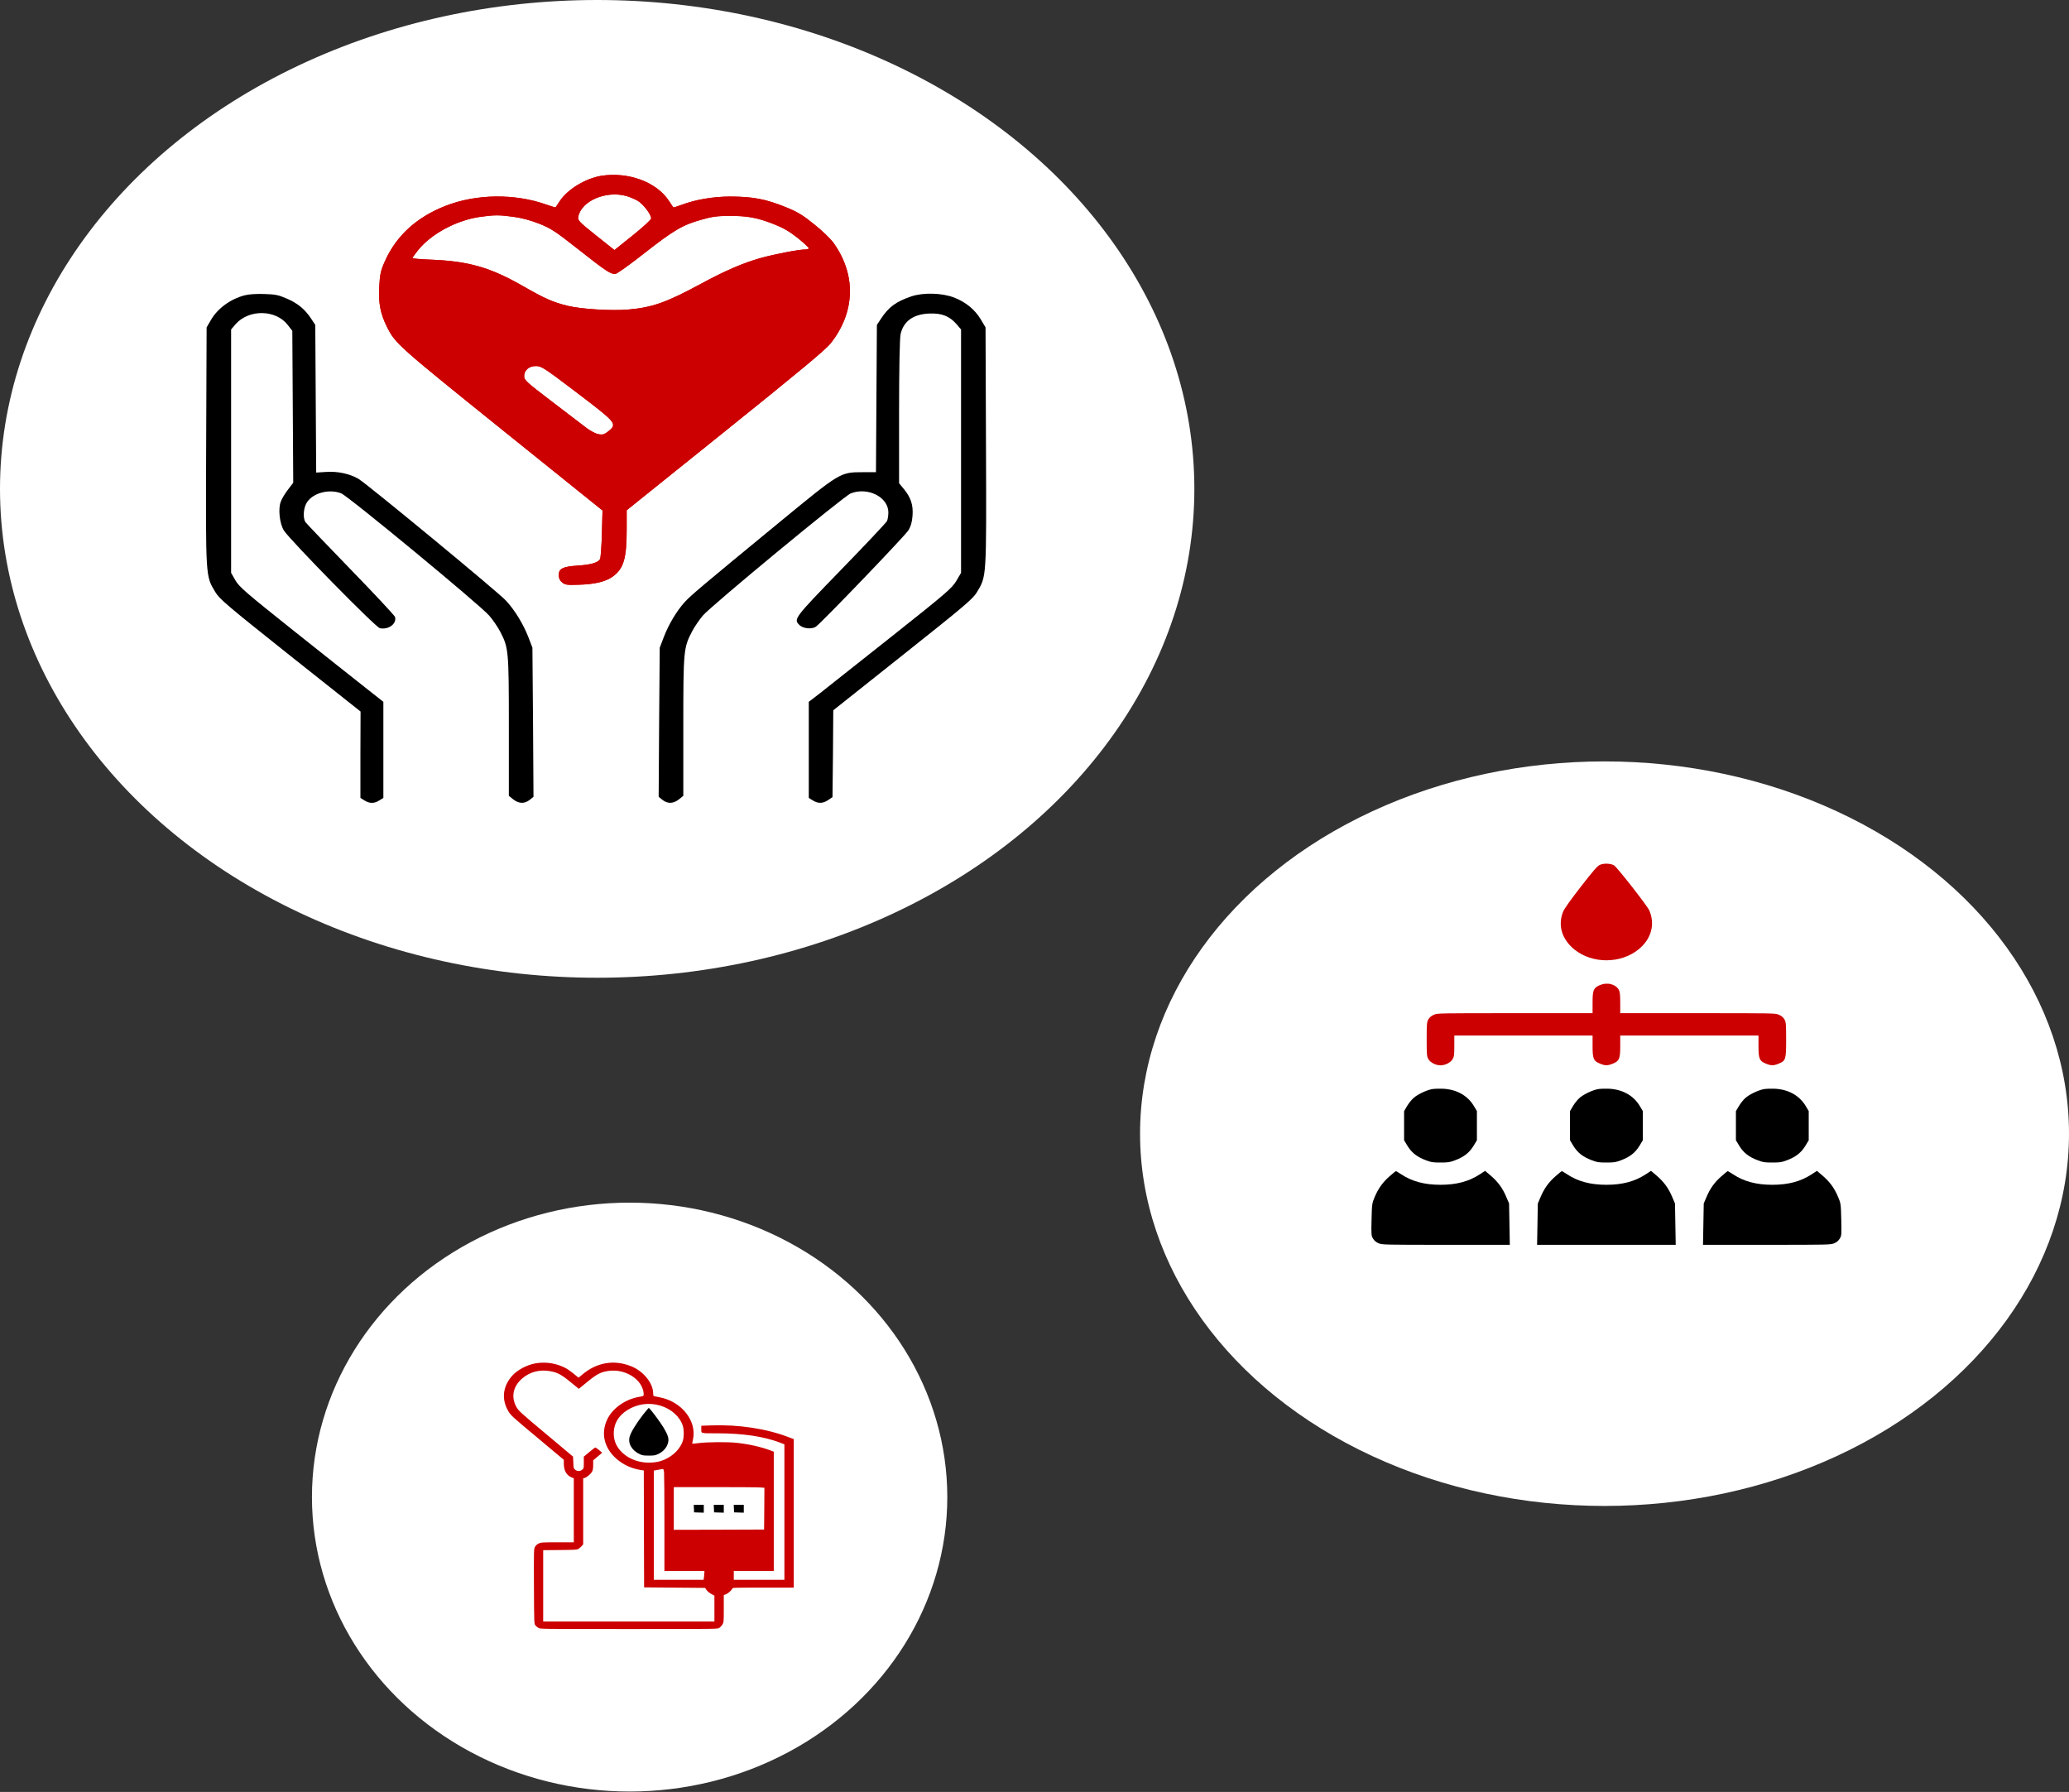 <svg width="776" height="672" viewBox="0 0 776 672" fill="none" xmlns="http://www.w3.org/2000/svg">
<rect x="0" y="0" width="776" height="672" fill="#333333" stroke="none"/>
<ellipse cx="223.977" cy="183.331" rx="223.977" ry="183.331" fill="white"/>
<path d="M225.517 65.93C219.663 66.897 213.005 70.901 210.078 75.227C209.217 76.562 208.413 77.712 208.356 77.804C208.299 77.85 206.749 77.344 204.855 76.7C193.032 72.511 178.568 72.695 167.089 77.206C156.241 81.44 148.608 88.436 144.361 97.963C142.811 101.415 142.466 102.934 142.237 107.582C141.893 113.703 142.696 117.661 145.107 122.54C148.321 128.891 149.01 129.49 188.153 161.017L225.976 191.439L225.747 200.137C225.632 204.924 225.288 209.204 225.058 209.664C224.254 210.999 221.672 211.782 216.678 212.104C211.054 212.472 209.561 213.208 209.561 215.694C209.561 216.798 209.963 217.719 210.824 218.409C211.972 219.33 212.603 219.422 216.851 219.284C222.82 219.146 227.009 218.179 229.65 216.338C233.897 213.346 235.045 209.572 235.045 198.481V191.347L272.007 161.661C300.131 139.063 309.601 131.193 311.552 128.753C320.85 116.971 321.195 102.888 312.471 90.875C311.38 89.448 308.224 86.365 305.354 84.11C301.221 80.75 299.155 79.507 295.023 77.804C287.217 74.629 282.396 73.708 273.614 73.708C267.473 73.754 261.045 74.813 255.822 76.746C254.1 77.39 252.608 77.85 252.55 77.804C252.493 77.712 251.689 76.562 250.828 75.227C246.122 68.185 235.619 64.365 225.517 65.93ZM234.987 73.524C236.307 73.892 238.202 74.721 239.292 75.365C241.301 76.608 244.228 80.428 244.228 81.9C244.228 82.361 241.243 85.122 237.341 88.252L230.453 93.775L223.508 88.252C217.023 83.051 216.621 82.637 216.908 81.21C218.056 75.319 227.354 71.361 234.987 73.524ZM192.859 81.348C195.844 81.762 199.173 82.683 202.33 83.925C206.692 85.674 208.241 86.687 217.252 93.775C227.182 101.599 228.903 102.75 230.74 102.75C231.314 102.75 236.135 99.298 241.588 95.017C252.665 86.319 256.109 84.294 263.168 82.361C267.186 81.21 269.023 80.98 273.499 80.98C280.272 80.934 283.888 81.578 290.144 84.018C293.875 85.49 295.998 86.733 299.213 89.264C301.451 91.059 303.345 92.808 303.345 93.084C303.345 93.314 302.771 93.545 302.082 93.545C299.614 93.545 290.374 95.34 285.265 96.766C278.608 98.653 272.179 101.415 262.881 106.432C249.853 113.473 244.63 115.314 235.447 116.097C228.961 116.603 217.998 115.913 212.833 114.67C207.266 113.289 204.224 111.908 196.188 107.306C183.906 100.264 175.756 97.917 161.464 97.365C157.734 97.227 154.692 96.951 154.692 96.766C154.692 96.582 155.667 95.248 156.873 93.729C161.809 87.653 171.164 82.637 179.945 81.348C185.513 80.566 187.292 80.566 192.859 81.348ZM208.528 141.364C211.57 143.619 217.654 148.222 222.016 151.582C230.912 158.531 231.314 159.222 228.157 161.753C226.665 162.904 226.091 163.088 224.541 162.858C223.508 162.673 221.557 161.661 220.122 160.602C218.687 159.498 212.833 155.033 207.093 150.661C197.336 143.205 196.59 142.561 196.59 141.042C196.59 138.833 198.427 137.268 201.009 137.268C202.617 137.268 203.822 137.912 208.528 141.364Z" fill="#CC0000"/>
<path d="M225.517 65.93C219.663 66.897 213.005 70.901 210.078 75.227C209.217 76.562 208.413 77.712 208.356 77.804C208.299 77.85 206.749 77.344 204.855 76.7C193.032 72.511 178.568 72.695 167.089 77.206C156.241 81.44 148.608 88.436 144.361 97.963C142.811 101.415 142.466 102.934 142.237 107.582C141.893 113.703 142.696 117.661 145.107 122.54C148.321 128.891 149.01 129.49 188.153 161.017L225.976 191.439L225.747 200.137C225.632 204.924 225.288 209.204 225.058 209.664C224.254 210.999 221.672 211.782 216.678 212.104C211.054 212.472 209.561 213.208 209.561 215.694C209.561 216.798 209.963 217.719 210.824 218.409C211.972 219.33 212.603 219.422 216.851 219.284C222.82 219.146 227.009 218.179 229.65 216.338C233.897 213.346 235.045 209.572 235.045 198.481V191.347L272.007 161.661C300.131 139.063 309.601 131.193 311.552 128.753C320.85 116.971 321.195 102.888 312.471 90.875C311.38 89.448 308.224 86.365 305.354 84.11C301.221 80.75 299.155 79.507 295.023 77.804C287.217 74.629 282.396 73.708 273.614 73.708C267.473 73.754 261.045 74.813 255.822 76.746C254.1 77.39 252.608 77.85 252.55 77.804C252.493 77.712 251.689 76.562 250.828 75.227C246.122 68.185 235.619 64.365 225.517 65.93ZM234.987 73.524C236.307 73.892 238.202 74.721 239.292 75.365C241.301 76.608 244.228 80.428 244.228 81.9C244.228 82.361 241.243 85.122 237.341 88.252L230.453 93.775L223.508 88.252C217.023 83.051 216.621 82.637 216.908 81.21C218.056 75.319 227.354 71.361 234.987 73.524ZM192.859 81.348C195.844 81.762 199.173 82.683 202.33 83.925C206.692 85.674 208.241 86.687 217.252 93.775C227.182 101.599 228.903 102.75 230.74 102.75C231.314 102.75 236.135 99.298 241.588 95.017C252.665 86.319 256.109 84.294 263.168 82.361C267.186 81.21 269.023 80.98 273.499 80.98C280.272 80.934 283.888 81.578 290.144 84.018C293.875 85.49 295.998 86.733 299.213 89.264C301.451 91.059 303.345 92.808 303.345 93.084C303.345 93.314 302.771 93.545 302.082 93.545C299.614 93.545 290.374 95.34 285.265 96.766C278.608 98.653 272.179 101.415 262.881 106.432C249.853 113.473 244.63 115.314 235.447 116.097C228.961 116.603 217.998 115.913 212.833 114.67C207.266 113.289 204.224 111.908 196.188 107.306C183.906 100.264 175.756 97.917 161.464 97.365C157.734 97.227 154.692 96.951 154.692 96.766C154.692 96.582 155.667 95.248 156.873 93.729C161.809 87.653 171.164 82.637 179.945 81.348C185.513 80.566 187.292 80.566 192.859 81.348ZM208.528 141.364C211.57 143.619 217.654 148.222 222.016 151.582C230.912 158.531 231.314 159.222 228.157 161.753C226.665 162.904 226.091 163.088 224.541 162.858C223.508 162.673 221.557 161.661 220.122 160.602C218.687 159.498 212.833 155.033 207.093 150.661C197.336 143.205 196.59 142.561 196.59 141.042C196.59 138.833 198.427 137.268 201.009 137.268C202.617 137.268 203.822 137.912 208.528 141.364Z" fill="#CC0000"/>
<path d="M91.729 110.758C86.449 112.139 81.627 115.636 79.102 120.009L77.495 122.77L77.323 167.506C77.151 216.798 77.093 215.924 80.709 221.953C82.316 224.668 85.014 226.924 108.833 245.886L135.235 266.827L135.177 283.028V299.228L136.669 300.149C138.621 301.391 140.343 301.391 142.294 300.149L143.786 299.228V281.187V263.191L137.014 257.852C133.341 254.953 121.173 245.333 110.096 236.497C92.36 222.367 89.72 220.112 88.285 217.627L86.678 214.819V169.163V123.553L88.4 121.528C93.394 115.913 103.438 116.051 107.914 121.85L109.636 124.059L109.809 152.548L109.981 181.037L107.972 183.661C106.881 185.087 105.676 187.066 105.332 188.079C104.241 190.748 104.873 196.409 106.48 198.941C108.718 202.485 140.917 235.3 142.466 235.576C145.738 236.267 148.895 233.873 148.148 231.342C147.919 230.744 140.458 222.735 131.504 213.531C122.55 204.28 114.917 196.317 114.572 195.811C113.482 194.154 113.826 190.15 115.261 188.171C117.672 184.765 123.526 183.292 127.945 184.995C130.528 185.962 180.29 227.062 183.504 230.882C184.824 232.401 186.661 235.07 187.579 236.819C190.736 242.894 190.85 243.815 190.85 272.258V298.446L192.515 299.78C194.638 301.437 196.705 301.483 198.656 299.965L200.091 298.814L199.919 270.831L199.689 242.894L198.14 238.844C196.246 234.011 192.974 228.627 189.703 225.175C186.661 221.907 137.473 181.313 134.431 179.564C131.102 177.631 126.568 176.665 122.206 176.987L118.59 177.217L118.418 149.51L118.246 121.85L116.639 119.41C114.343 115.959 111.645 113.703 107.513 111.954C104.356 110.574 103.265 110.39 99.018 110.252C96.034 110.159 93.221 110.344 91.729 110.758Z" fill="black"/>
<path d="M341.742 111.172C336.06 113.105 333.305 115.13 330.435 119.503L328.886 121.85L328.714 149.465L328.541 177.079H323.548C315.111 177.079 315.168 177.079 292.325 195.857C262.709 220.204 258.979 223.38 256.74 225.865C253.756 229.179 250.771 234.196 248.992 238.844L247.442 242.894L247.213 270.831L247.04 298.814L248.475 299.965C250.427 301.484 252.493 301.437 254.617 299.781L256.281 298.446V272.258C256.281 243.815 256.396 242.894 259.553 236.819C260.471 235.07 262.308 232.401 263.57 230.882C266.784 227.108 316.603 185.962 319.129 184.995C325.557 182.556 333.19 186.422 333.19 192.175C333.19 193.326 332.961 194.799 332.674 195.397C332.387 195.995 324.639 204.234 315.455 213.669C297.95 231.71 297.548 232.171 299.787 234.334C301.164 235.76 304.493 236.083 306.043 234.978C308.109 233.551 339.274 201.104 340.652 198.941C341.57 197.514 342.087 195.811 342.259 193.372C342.546 189.322 341.628 186.56 338.93 183.293L337.208 181.221V154.481C337.208 138.327 337.438 126.774 337.782 125.256C338.93 120.377 342.603 117.8 348.63 117.57C353.221 117.431 356.034 118.49 358.731 121.528L360.453 123.553V169.163V214.819L358.674 217.857C357.009 220.618 354.828 222.505 334.281 238.798C321.826 248.647 309.773 258.174 307.535 259.969L303.345 263.191V281.233V299.228L304.837 300.149C306.846 301.437 308.683 301.345 310.634 300.011L312.241 298.906L312.413 282.613L312.528 266.367L338.586 245.656C361.773 227.246 364.873 224.623 366.422 222.045C370.038 215.97 369.981 217.167 369.809 167.644L369.636 122.77L367.857 119.779C365.676 116.143 362.29 113.335 357.985 111.632C353.394 109.837 346.334 109.607 341.742 111.172Z" fill="black"/>
<ellipse cx="601.796" cy="425.139" rx="174.204" ry="139.606" fill="white"/>
<ellipse cx="236.147" cy="561.42" rx="119.147" ry="110.42" fill="white"/>
<g clip-path="url(#clip0_111_50)">
<path d="M600.08 324.32C599.112 324.739 597.729 326.331 592.924 332.504C589.19 337.28 586.701 340.799 586.286 341.832C584.178 346.971 585.768 352.25 590.539 356.104C597.211 361.467 607.824 361.467 614.53 356.048C619.336 352.166 620.857 346.636 618.575 341.413C617.815 339.626 606.372 325.047 605.335 324.488C603.952 323.762 601.532 323.678 600.08 324.32Z" fill="#CC0000"/>
<path d="M600.115 369.399C597.66 370.432 597.314 371.242 597.314 375.962V379.956H568.275C539.824 379.956 539.167 379.956 537.854 380.515C536.955 380.878 536.229 381.465 535.779 382.191C535.157 383.196 535.088 383.811 535.088 389.732C535.088 395.653 535.157 396.267 535.779 397.273C536.574 398.53 538.545 399.507 540.273 399.507C542.002 399.507 543.972 398.53 544.768 397.273C545.355 396.323 545.459 395.625 545.459 392.245V388.335H571.387H597.314V392.329C597.314 397.049 597.66 397.887 600.08 398.865C602.016 399.675 602.984 399.675 604.92 398.865C607.34 397.887 607.686 397.049 607.686 392.329V388.335H633.613H659.541V392.329C659.541 397.049 659.887 397.887 662.307 398.865C664.243 399.675 665.211 399.675 667.146 398.865C669.774 397.775 669.912 397.329 669.912 389.788C669.912 383.811 669.843 383.196 669.221 382.191C668.771 381.465 668.045 380.878 667.146 380.515C665.833 379.956 665.176 379.956 636.725 379.956H607.686V376.018C607.686 372.974 607.547 371.857 607.132 371.131C605.888 369.036 602.777 368.254 600.115 369.399Z" fill="#CC0000"/>
<path d="M537.024 408.445C534.846 408.891 531.735 410.4 530.213 411.712C529.453 412.383 528.312 413.779 527.724 414.813L526.618 416.684V422.158V427.604L527.897 429.727C529.453 432.269 531.458 433.833 534.673 435.062C536.782 435.872 537.3 435.955 540.273 435.955C543.246 435.955 543.765 435.872 545.874 435.062C549.089 433.833 551.094 432.269 552.65 429.727L553.929 427.604V422.13V416.656L552.65 414.533C550.299 410.735 546.15 408.473 541.034 408.277C539.582 408.221 537.784 408.305 537.024 408.445Z" fill="black"/>
<path d="M599.25 408.445C597.072 408.891 593.961 410.4 592.44 411.712C591.679 412.383 590.539 413.779 589.951 414.813L588.845 416.684V422.158V427.604L590.124 429.727C591.679 432.269 593.685 433.833 596.9 435.062C599.008 435.872 599.527 435.955 602.5 435.955C605.473 435.955 605.992 435.872 608.1 435.062C611.315 433.833 613.321 432.269 614.876 429.727L616.155 427.604V422.13V416.656L614.876 414.533C612.525 410.735 608.377 408.473 603.261 408.277C601.809 408.221 600.011 408.305 599.25 408.445Z" fill="black"/>
<path d="M661.477 408.445C659.299 408.891 656.188 410.4 654.667 411.712C653.906 412.383 652.765 413.779 652.178 414.813L651.071 416.684V422.158V427.604L652.35 429.727C653.906 432.269 655.911 433.833 659.126 435.062C661.235 435.872 661.754 435.955 664.727 435.955C667.7 435.955 668.218 435.872 670.327 435.062C673.542 433.833 675.547 432.269 677.103 429.727L678.382 427.604V422.13V416.656L677.103 414.533C674.752 410.735 670.604 408.473 665.487 408.277C664.035 408.221 662.238 408.305 661.477 408.445Z" fill="black"/>
<path d="M521.329 440.983C518.702 443.245 517.008 445.563 515.625 448.803C514.588 451.261 514.553 451.484 514.415 457.349C514.277 463.047 514.311 463.438 515.003 464.527C515.487 465.309 516.212 465.896 517.111 466.259C518.425 466.79 519.082 466.818 542.382 466.818H566.27L566.132 459.081L565.994 451.317L564.922 448.803C563.539 445.535 561.811 443.189 559.149 440.899L557.005 439.083L555.035 440.368C550.956 443.049 546.289 444.306 540.273 444.306C534.293 444.306 529.591 443.049 525.581 440.396C524.544 439.726 523.611 439.167 523.541 439.167C523.472 439.167 522.47 439.977 521.329 440.983Z" fill="black"/>
<path d="M583.555 440.983C580.928 443.245 579.234 445.563 577.851 448.803L576.78 451.317L576.641 459.081L576.503 466.818H602.5H628.497L628.359 459.081L628.22 451.317L627.149 448.803C625.766 445.535 624.037 443.189 621.375 440.899L619.232 439.083L617.262 440.368C613.182 443.049 608.515 444.306 602.5 444.306C596.519 444.306 591.818 443.049 587.808 440.396C586.77 439.726 585.837 439.167 585.768 439.167C585.699 439.167 584.696 439.977 583.555 440.983Z" fill="black"/>
<path d="M645.782 440.983C643.155 443.245 641.461 445.563 640.078 448.803L639.006 451.317L638.868 459.081L638.73 466.818H662.618C685.918 466.818 686.575 466.79 687.889 466.259C688.787 465.896 689.513 465.309 689.997 464.527C690.689 463.438 690.723 463.047 690.585 457.349C690.447 451.484 690.412 451.261 689.375 448.803C687.992 445.535 686.264 443.189 683.602 440.899L681.459 439.083L679.488 440.368C675.409 443.049 670.742 444.306 664.727 444.306C658.746 444.306 654.044 443.049 650.034 440.396C648.997 439.726 648.064 439.167 647.995 439.167C647.925 439.167 646.923 439.977 645.782 440.983Z" fill="black"/>
</g>
<path d="M200.73 511.291C197.542 511.877 194.027 513.752 192.081 515.939C188.566 519.904 188.027 524.709 190.628 529.162C191.589 530.783 191.8 530.998 201.527 539.123L211.464 547.443V548.908C211.464 551.467 212.495 553.302 214.394 554.045L215.214 554.377V566.369V578.381H209.097C203.237 578.381 202.933 578.4 202.066 578.81C201.48 579.084 200.987 579.533 200.683 580.041C200.214 580.842 200.214 581.154 200.261 594.943C200.331 608.81 200.331 609.025 200.823 609.552C201.081 609.845 201.597 610.275 201.948 610.49C202.581 610.9 202.628 610.9 235.839 610.9C269.027 610.9 269.097 610.9 269.753 610.49C270.105 610.275 270.644 609.709 270.948 609.24C271.441 608.4 271.464 608.185 271.464 603.263V598.146L272.167 597.912C272.964 597.638 274.394 596.408 274.628 595.783C274.769 595.373 274.792 595.373 286.253 595.373H297.714V567.521V539.689L295.769 538.947C287.495 535.763 277.089 534.181 266.847 534.533L263.027 534.67V535.685C263.027 537.658 262.487 537.502 269.073 537.502C278.542 537.502 286.464 538.674 292.511 540.978L294.198 541.642V567.033V592.443H284.706H275.214V590.783V589.123H282.714H290.214V566.76V544.396L288.878 543.888C285.316 542.56 280.816 541.545 276.152 541.056C272.987 540.705 265.37 540.763 262.23 541.154C260.823 541.33 259.652 541.447 259.628 541.408C259.581 541.388 259.722 540.666 259.909 539.806C261.433 532.814 255.597 525.51 247.277 523.967C246.339 523.791 245.425 523.615 245.284 523.576C245.097 523.537 244.98 523.146 244.98 522.56C244.98 518.713 241.323 514.201 236.753 512.365C230.261 509.767 223.769 510.9 218.284 515.568L216.995 516.642L214.862 514.924C213.198 513.595 212.284 513.029 210.737 512.385C207.527 511.056 204.081 510.685 200.73 511.291ZM206.331 514.201C209.073 514.689 210.55 515.47 213.972 518.283L217.089 520.822L220.323 518.185C223.98 515.197 225.362 514.494 228.409 514.084C234.152 513.342 240.058 516.74 241.23 521.447C241.37 522.033 241.464 522.756 241.417 523.049C241.347 523.517 241.206 523.595 239.73 523.83C234.456 524.728 229.628 528.166 227.659 532.482C225.316 537.599 226.628 543.049 231.198 547.052C233.73 549.26 236.636 550.627 240.105 551.232L241.464 551.447L241.511 573.361L241.581 595.275L253.019 595.373L264.456 595.47L264.972 596.252C265.277 596.701 266.003 597.306 266.73 597.717L267.948 598.381V603.224V608.068H235.839H203.73V594.709V581.33L210.034 581.271C216.011 581.213 216.386 581.193 217.019 580.802C217.37 580.588 217.909 580.099 218.214 579.748L218.73 579.103V566.74V554.377L219.222 554.26C220.042 554.045 221.589 552.756 222.034 551.916C222.362 551.349 222.48 550.646 222.48 549.377V547.619L224.167 546.213L225.855 544.787L224.706 543.81C224.073 543.283 223.441 542.834 223.3 542.834C223.159 542.834 222.128 543.595 221.003 544.552L218.964 546.252V548.459C218.964 550.549 218.941 550.685 218.378 551.135C217.605 551.799 216.433 551.799 215.659 551.115C215.144 550.666 215.097 550.431 215.027 548.439L214.933 546.252L204.808 537.756C195.48 529.963 194.589 529.142 193.816 527.853C191.542 524.006 192.362 519.845 195.972 516.838C198.878 514.416 202.417 513.517 206.331 514.201ZM247.581 527.092C251.73 528.302 255.011 531.232 256.112 534.748C256.558 536.174 256.558 538.888 256.112 540.295C254.87 544.181 250.745 547.502 246.198 548.283C241.933 549.025 237.456 547.99 234.362 545.588C231.573 543.4 230.191 540.744 230.191 537.56C230.167 533.947 231.925 530.92 235.253 528.83C238.933 526.486 243.362 525.861 247.581 527.092ZM249.058 552.033C249.128 552.697 249.198 561.31 249.198 571.174V589.123H256.698H264.198V589.592C264.198 589.826 264.128 590.588 264.058 591.252L263.894 592.443H254.566H245.214V571.974V551.486L246.808 551.193C247.675 551.017 248.495 550.881 248.636 550.861C248.8 550.861 248.964 551.349 249.058 552.033ZM285.128 557.814L286.698 557.931L286.652 565.763L286.581 573.595L269.659 573.654L252.714 573.693V565.685V557.677H268.136C276.597 557.677 284.237 557.736 285.128 557.814Z" fill="#CC0000"/>
<path d="M241.136 530.568C238.745 533.635 236.683 536.994 236.191 538.654C235.394 541.291 236.987 544.025 240.128 545.412C240.948 545.783 241.487 545.861 243.339 545.861C245.191 545.861 245.73 545.783 246.55 545.412C248.753 544.455 250.159 542.853 250.605 540.861C250.933 539.455 250.487 538.029 248.847 535.314C247.605 533.224 243.667 527.99 243.339 527.99C243.245 527.99 242.261 529.162 241.136 530.568Z" fill="black"/>
<path d="M260.261 565.724L260.331 567.15L262.159 567.209L263.964 567.267V565.783V564.318H262.089H260.191L260.261 565.724Z" fill="black"/>
<path d="M267.761 565.724L267.831 567.15L269.659 567.209L271.464 567.267V565.783V564.318H269.589H267.691L267.761 565.724Z" fill="black"/>
<path d="M275.261 565.724L275.331 567.15L277.159 567.209L278.964 567.267V565.783V564.318H277.089H275.191L275.261 565.724Z" fill="black"/>
<defs>
<clipPath id="clip0_111_50">
<rect width="177" height="143" fill="white" transform="translate(514 323.818)"/>
</clipPath>
</defs>
</svg>
